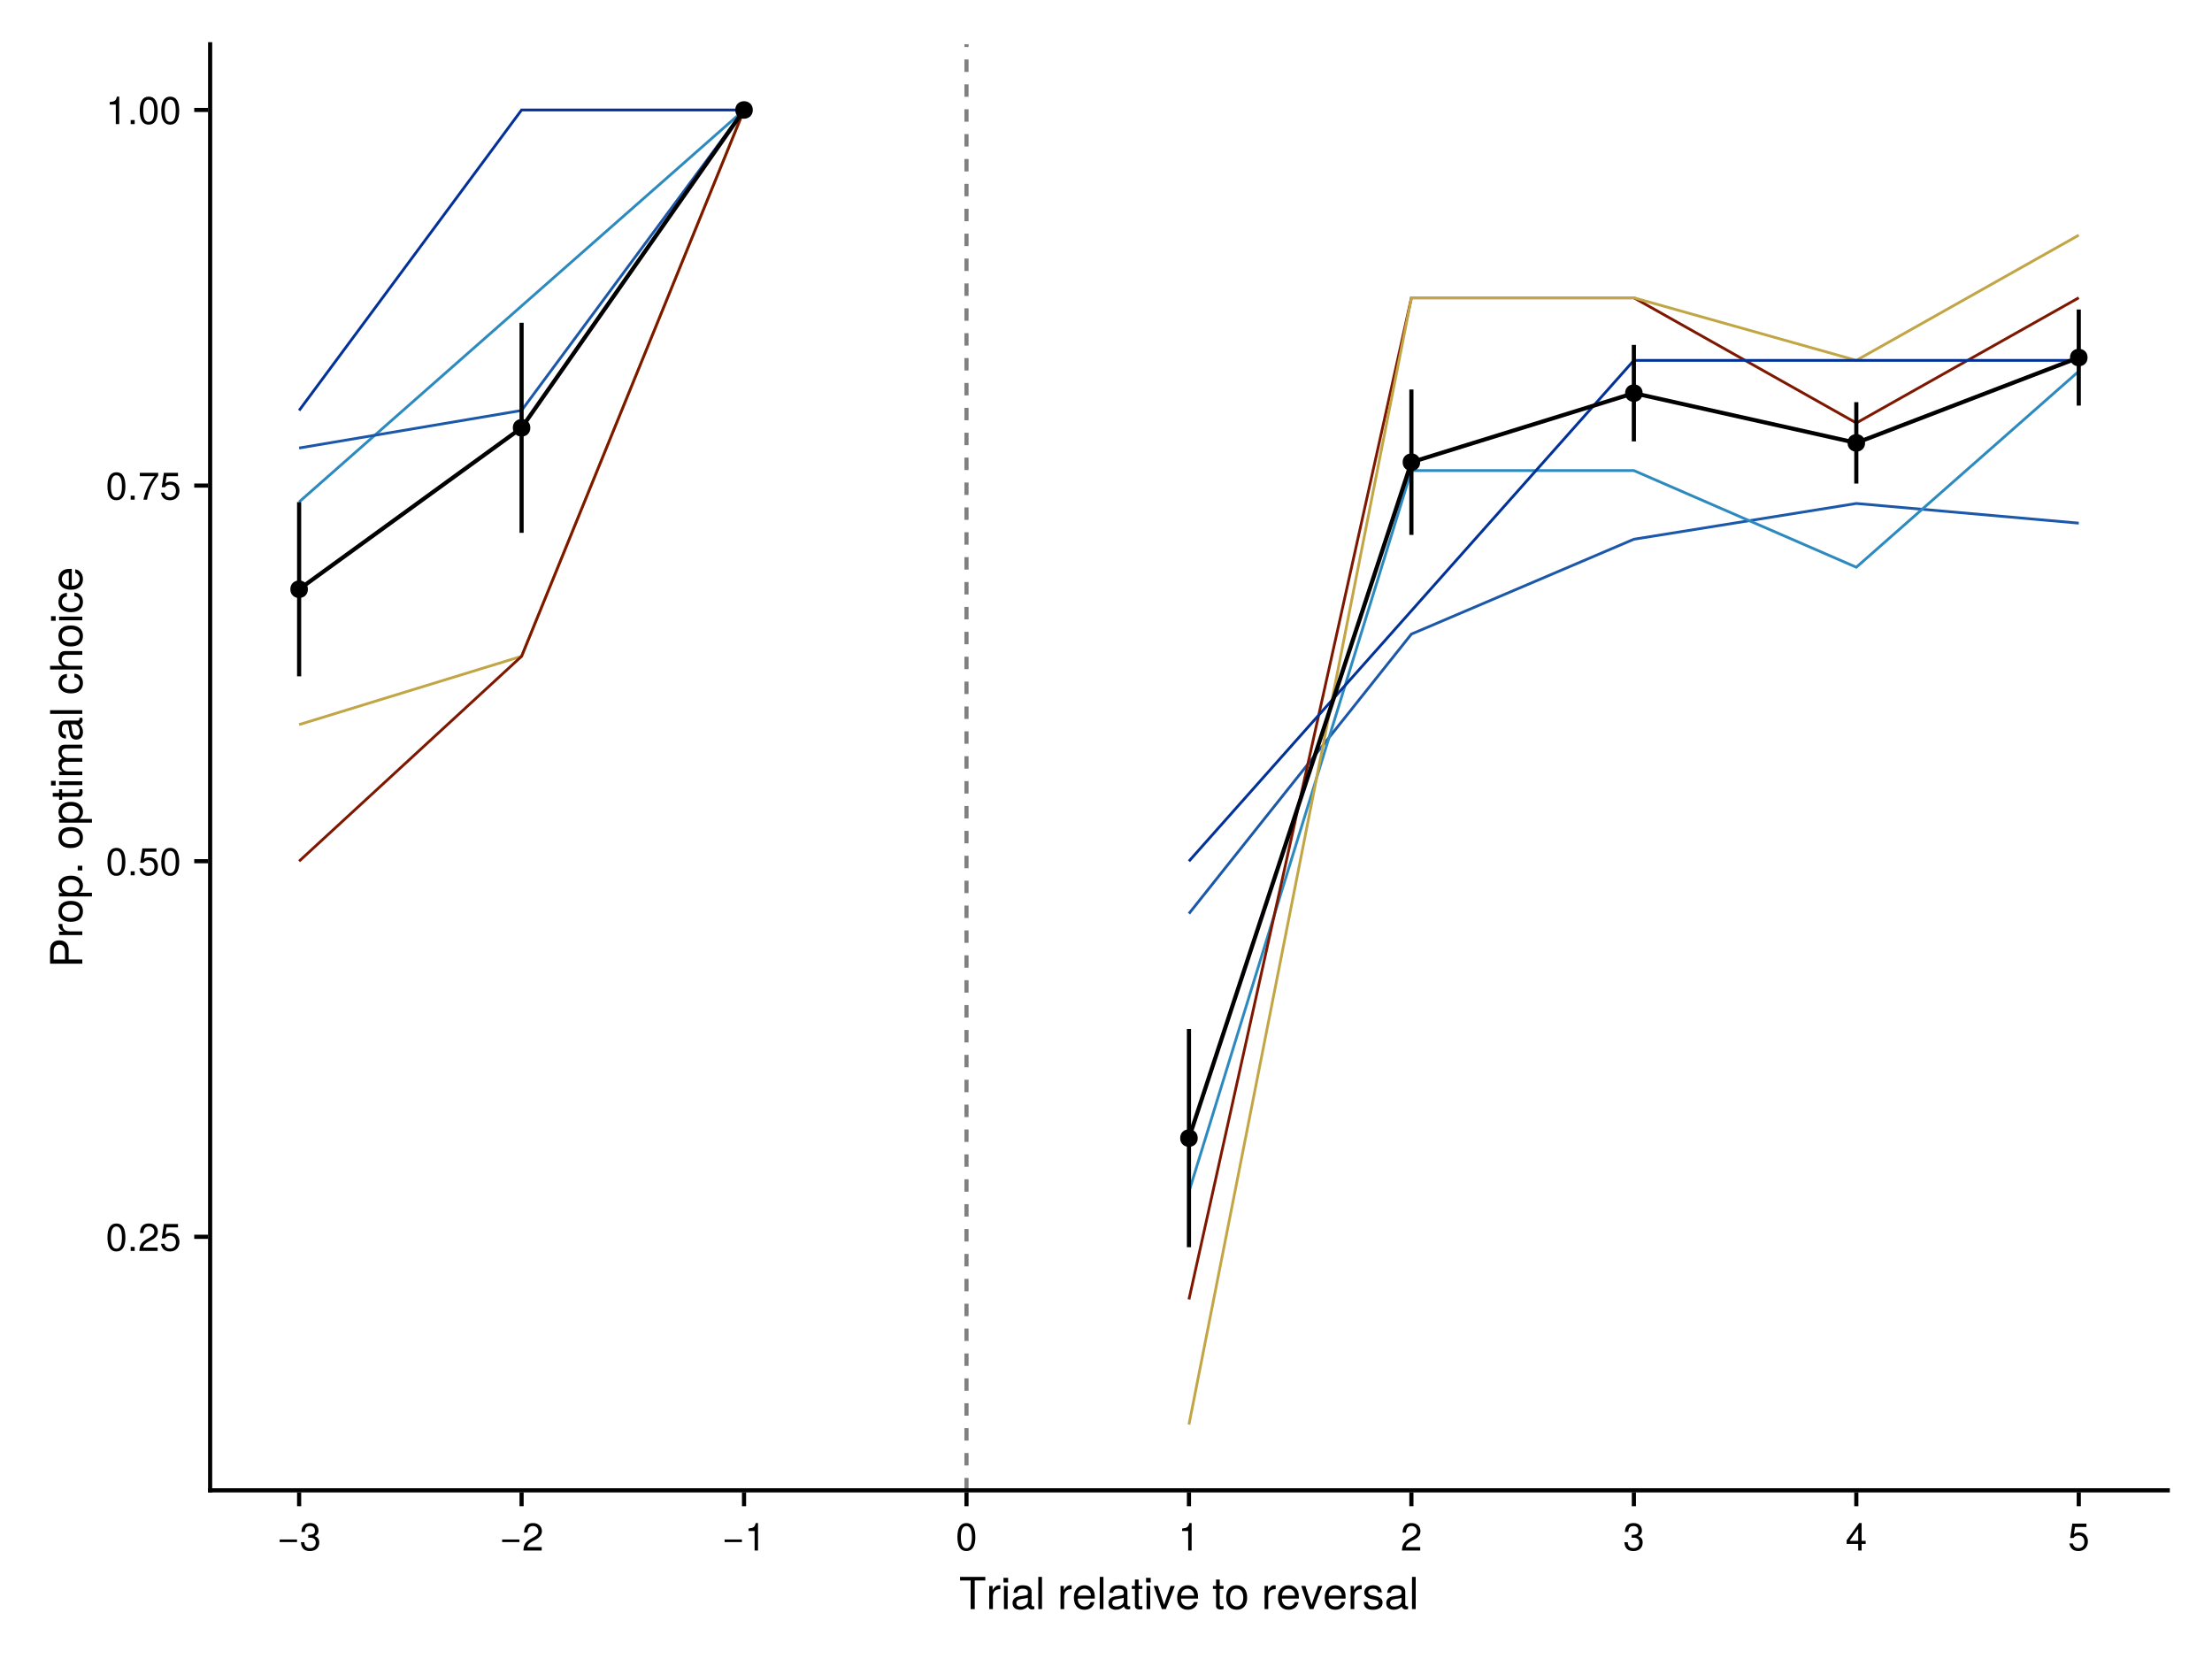 <?xml version="1.0" encoding="UTF-8"?>
<svg xmlns="http://www.w3.org/2000/svg" xmlns:xlink="http://www.w3.org/1999/xlink" width="800" height="600" viewBox="0 0 800 600">
<defs>
<g>
<g id="glyph-0-0-378e4e89">
<path d="M 9.484 -10.359 C 9.484 -10.359 5.656 -10.359 5.656 -10.359 C 5.656 -10.359 5.656 0 5.656 0 C 5.656 0 4.172 0 4.172 0 C 4.172 0 4.172 -10.359 4.172 -10.359 C 4.172 -10.359 0.344 -10.359 0.344 -10.359 C 0.344 -10.359 0.344 -11.656 0.344 -11.656 C 0.344 -11.656 9.484 -11.656 9.484 -11.656 C 9.484 -11.656 9.484 -10.359 9.484 -10.359 Z M 9.484 -10.359 "/>
</g>
<g id="glyph-0-1-378e4e89">
<path d="M 5.141 -7.219 C 3.078 -7.188 2.453 -6.234 2.453 -4.359 C 2.453 -4.359 2.453 0 2.453 0 C 2.453 0 1.125 0 1.125 0 C 1.125 0 1.125 -8.391 1.125 -8.391 C 1.125 -8.391 2.344 -8.391 2.344 -8.391 C 2.344 -8.391 2.344 -6.859 2.344 -6.859 C 3.109 -8.109 3.766 -8.625 4.625 -8.625 C 4.797 -8.625 4.906 -8.609 5.141 -8.578 C 5.141 -8.578 5.141 -7.219 5.141 -7.219 Z M 5.141 -7.219 "/>
</g>
<g id="glyph-0-2-378e4e89">
<path d="M 2.453 0 C 2.453 0 1.125 0 1.125 0 C 1.125 0 1.125 -8.391 1.125 -8.391 C 1.125 -8.391 2.453 -8.391 2.453 -8.391 C 2.453 -8.391 2.453 0 2.453 0 Z M 2.625 -9.641 C 2.625 -9.641 0.953 -9.641 0.953 -9.641 C 0.953 -9.641 0.953 -11.312 0.953 -11.312 C 0.953 -11.312 2.625 -11.312 2.625 -11.312 C 2.625 -11.312 2.625 -9.641 2.625 -9.641 Z M 2.625 -9.641 "/>
</g>
<g id="glyph-0-3-378e4e89">
<path d="M 8.562 -0.031 C 8.125 0.078 7.922 0.109 7.641 0.109 C 6.984 0.109 6.422 -0.359 6.266 -0.984 C 5.531 -0.203 4.5 0.234 3.422 0.234 C 1.734 0.234 0.672 -0.656 0.672 -2.172 C 0.672 -3.203 1.172 -3.953 2.141 -4.359 C 2.656 -4.562 2.938 -4.625 4.828 -4.859 C 5.891 -4.984 6.219 -5.234 6.219 -5.797 C 6.219 -5.797 6.219 -6.141 6.219 -6.141 C 6.219 -6.938 5.547 -7.391 4.359 -7.391 C 3.109 -7.391 2.5 -6.922 2.391 -5.906 C 2.391 -5.906 1.047 -5.906 1.047 -5.906 C 1.125 -7.844 2.375 -8.625 4.406 -8.625 C 6.469 -8.625 7.547 -7.828 7.547 -6.344 C 7.547 -6.344 7.547 -1.656 7.547 -1.656 C 7.547 -1.25 7.812 -1.016 8.266 -1.016 C 8.359 -1.016 8.422 -1.016 8.562 -1.047 C 8.562 -1.047 8.562 -0.031 8.562 -0.031 Z M 6.219 -2.891 C 6.219 -2.891 6.219 -4.141 6.219 -4.141 C 5.781 -3.938 5.484 -3.875 4.078 -3.688 C 2.656 -3.469 2.062 -3.094 2.062 -2.203 C 2.062 -1.297 2.672 -0.922 3.719 -0.922 C 5.016 -0.922 6.219 -1.703 6.219 -2.891 Z M 6.219 -2.891 "/>
</g>
<g id="glyph-0-4-378e4e89">
<path d="M 2.422 0 C 2.422 0 1.094 0 1.094 0 C 1.094 0 1.094 -11.656 1.094 -11.656 C 1.094 -11.656 2.422 -11.656 2.422 -11.656 C 2.422 -11.656 2.422 0 2.422 0 Z M 2.422 0 "/>
</g>
<g id="glyph-0-5-378e4e89">
</g>
<g id="glyph-0-6-378e4e89">
<path d="M 8.203 -3.812 C 8.203 -3.812 2.031 -3.812 2.031 -3.812 C 2.062 -1.891 3.109 -0.984 4.5 -0.984 C 5.562 -0.984 6.312 -1.438 6.688 -2.547 C 6.688 -2.547 8.031 -2.547 8.031 -2.547 C 7.703 -0.844 6.375 0.234 4.453 0.234 C 2.094 0.234 0.641 -1.391 0.641 -4.141 C 0.641 -6.891 2.141 -8.625 4.484 -8.625 C 6.047 -8.625 7.328 -7.797 7.875 -6.422 C 8.109 -5.797 8.203 -5.031 8.203 -3.812 Z M 6.781 -4.984 C 6.781 -6.297 5.781 -7.391 4.469 -7.391 C 3.125 -7.391 2.172 -6.391 2.062 -4.891 C 2.062 -4.891 6.766 -4.891 6.766 -4.891 C 6.781 -4.922 6.781 -4.984 6.781 -4.984 Z M 6.781 -4.984 "/>
</g>
<g id="glyph-0-7-378e4e89">
<path d="M 4.062 0 C 3.609 0.078 3.297 0.109 2.969 0.109 C 1.938 0.109 1.359 -0.375 1.359 -1.219 C 1.359 -1.219 1.359 -7.297 1.359 -7.297 C 1.359 -7.297 0.219 -7.297 0.219 -7.297 C 0.219 -7.297 0.219 -8.391 0.219 -8.391 C 0.219 -8.391 1.359 -8.391 1.359 -8.391 C 1.359 -8.391 1.359 -10.688 1.359 -10.688 C 1.359 -10.688 2.688 -10.688 2.688 -10.688 C 2.688 -10.688 2.688 -8.391 2.688 -8.391 C 2.688 -8.391 4.062 -8.391 4.062 -8.391 C 4.062 -8.391 4.062 -7.297 4.062 -7.297 C 4.062 -7.297 2.688 -7.297 2.688 -7.297 C 2.688 -7.297 2.688 -1.812 2.688 -1.812 C 2.688 -1.219 2.844 -1.062 3.422 -1.062 C 3.688 -1.062 3.891 -1.078 4.062 -1.125 C 4.062 -1.125 4.062 0 4.062 0 Z M 4.062 0 "/>
</g>
<g id="glyph-0-8-378e4e89">
<path d="M 7.781 -8.391 C 7.781 -8.391 4.562 0 4.562 0 C 4.562 0 3.109 0 3.109 0 C 3.109 0 0.156 -8.391 0.156 -8.391 C 0.156 -8.391 1.656 -8.391 1.656 -8.391 C 1.656 -8.391 3.906 -1.578 3.906 -1.578 C 3.906 -1.578 6.266 -8.391 6.266 -8.391 C 6.266 -8.391 7.781 -8.391 7.781 -8.391 Z M 7.781 -8.391 "/>
</g>
<g id="glyph-0-9-378e4e89">
<path d="M 8.156 -4.125 C 8.156 -1.375 6.719 0.234 4.375 0.234 C 1.984 0.234 0.578 -1.375 0.578 -4.188 C 0.578 -7.016 2 -8.625 4.359 -8.625 C 6.766 -8.625 8.156 -7.031 8.156 -4.125 Z M 6.766 -4.141 C 6.766 -6.219 5.875 -7.391 4.375 -7.391 C 2.875 -7.391 1.969 -6.203 1.969 -4.188 C 1.969 -2.156 2.875 -0.984 4.375 -0.984 C 5.844 -0.984 6.766 -2.172 6.766 -4.141 Z M 6.766 -4.141 "/>
</g>
<g id="glyph-0-10-378e4e89">
<path d="M 7.344 -2.359 C 7.344 -0.734 6 0.234 3.891 0.234 C 1.703 0.234 0.609 -0.625 0.547 -2.562 C 0.547 -2.562 1.953 -2.562 1.953 -2.562 C 2.125 -1.281 2.797 -0.984 4 -0.984 C 5.172 -0.984 5.953 -1.453 5.953 -2.234 C 5.953 -2.844 5.578 -3.125 4.656 -3.344 C 4.656 -3.344 3.406 -3.641 3.406 -3.641 C 1.422 -4.125 0.75 -4.75 0.75 -6.062 C 0.75 -7.609 2.016 -8.625 3.969 -8.625 C 5.906 -8.625 6.984 -7.703 7.016 -6.047 C 7.016 -6.047 5.594 -6.047 5.594 -6.047 C 5.562 -6.922 4.984 -7.391 3.922 -7.391 C 2.828 -7.391 2.141 -6.891 2.141 -6.125 C 2.141 -5.531 2.609 -5.188 3.703 -4.922 C 3.703 -4.922 4.969 -4.625 4.969 -4.625 C 6.641 -4.219 7.344 -3.594 7.344 -2.359 Z M 7.344 -2.359 "/>
</g>
<g id="glyph-1-0-378e4e89">
<path d="M 8.562 -0.031 C 8.125 0.078 7.922 0.109 7.641 0.109 C 6.984 0.109 6.422 -0.359 6.266 -0.984 C 5.531 -0.203 4.5 0.234 3.422 0.234 C 1.734 0.234 0.672 -0.656 0.672 -2.172 C 0.672 -3.203 1.172 -3.953 2.141 -4.359 C 2.656 -4.562 2.938 -4.625 4.828 -4.859 C 5.891 -4.984 6.219 -5.234 6.219 -5.797 C 6.219 -5.797 6.219 -6.141 6.219 -6.141 C 6.219 -6.938 5.547 -7.391 4.359 -7.391 C 3.109 -7.391 2.5 -6.922 2.391 -5.906 C 2.391 -5.906 1.047 -5.906 1.047 -5.906 C 1.125 -7.844 2.375 -8.625 4.406 -8.625 C 6.469 -8.625 7.547 -7.828 7.547 -6.344 C 7.547 -6.344 7.547 -1.656 7.547 -1.656 C 7.547 -1.25 7.812 -1.016 8.266 -1.016 C 8.359 -1.016 8.422 -1.016 8.562 -1.047 C 8.562 -1.047 8.562 -0.031 8.562 -0.031 Z M 6.219 -2.891 C 6.219 -2.891 6.219 -4.141 6.219 -4.141 C 5.781 -3.938 5.484 -3.875 4.078 -3.688 C 2.656 -3.469 2.062 -3.094 2.062 -2.203 C 2.062 -1.297 2.672 -0.922 3.719 -0.922 C 5.016 -0.922 6.219 -1.703 6.219 -2.891 Z M 6.219 -2.891 "/>
</g>
<g id="glyph-1-1-378e4e89">
<path d="M 2.422 0 C 2.422 0 1.094 0 1.094 0 C 1.094 0 1.094 -11.656 1.094 -11.656 C 1.094 -11.656 2.422 -11.656 2.422 -11.656 C 2.422 -11.656 2.422 0 2.422 0 Z M 2.422 0 "/>
</g>
<g id="glyph-2-0-378e4e89">
<path d="M 7.219 -3.031 C 7.219 -3.031 0.953 -3.031 0.953 -3.031 C 0.953 -3.031 0.953 -3.969 0.953 -3.969 C 0.953 -3.969 7.219 -3.969 7.219 -3.969 C 7.219 -3.969 7.219 -3.031 7.219 -3.031 Z M 7.219 -3.031 "/>
</g>
<g id="glyph-2-1-378e4e89">
<path d="M 7.078 -2.891 C 7.078 -1.016 5.766 0.203 3.719 0.203 C 1.688 0.203 0.609 -0.781 0.453 -3 C 0.453 -3 1.688 -3 1.688 -3 C 1.766 -1.547 2.422 -0.875 3.766 -0.875 C 5.047 -0.875 5.828 -1.625 5.828 -2.875 C 5.828 -3.969 5.125 -4.625 3.766 -4.625 C 3.766 -4.625 3.094 -4.625 3.094 -4.625 C 3.094 -4.625 3.094 -5.656 3.094 -5.656 C 5.062 -5.656 5.531 -6.094 5.531 -7.156 C 5.531 -8.203 4.875 -8.844 3.781 -8.844 C 2.516 -8.844 1.922 -8.188 1.891 -6.719 C 1.891 -6.719 0.656 -6.719 0.656 -6.719 C 0.703 -8.828 1.766 -9.922 3.766 -9.922 C 5.656 -9.922 6.797 -8.906 6.797 -7.203 C 6.797 -6.203 6.328 -5.562 5.406 -5.188 C 6.594 -4.781 7.078 -4.094 7.078 -2.891 Z M 7.078 -2.891 "/>
</g>
<g id="glyph-2-2-378e4e89">
<path d="M 7.156 -7.016 C 7.156 -5.797 6.438 -4.766 5.047 -4.016 C 5.047 -4.016 3.656 -3.266 3.656 -3.266 C 2.438 -2.547 1.984 -2.031 1.859 -1.219 C 1.859 -1.219 7.078 -1.219 7.078 -1.219 C 7.078 -1.219 7.078 0 7.078 0 C 7.078 0 0.469 0 0.469 0 C 0.594 -2.188 1.188 -3.125 3.266 -4.297 C 3.266 -4.297 4.547 -5.031 4.547 -5.031 C 5.438 -5.531 5.891 -6.203 5.891 -6.984 C 5.891 -8.047 5.047 -8.844 3.938 -8.844 C 2.719 -8.844 2.031 -8.141 1.938 -6.484 C 1.938 -6.484 0.703 -6.484 0.703 -6.484 C 0.766 -8.891 1.953 -9.922 3.969 -9.922 C 5.859 -9.922 7.156 -8.688 7.156 -7.016 Z M 7.156 -7.016 "/>
</g>
<g id="glyph-2-3-378e4e89">
<path d="M 4.859 0 C 4.859 0 3.625 0 3.625 0 C 3.625 0 3.625 -7.062 3.625 -7.062 C 3.625 -7.062 1.422 -7.062 1.422 -7.062 C 1.422 -7.062 1.422 -7.953 1.422 -7.953 C 3.328 -8.188 3.609 -8.406 4.047 -9.922 C 4.047 -9.922 4.859 -9.922 4.859 -9.922 C 4.859 -9.922 4.859 0 4.859 0 Z M 4.859 0 "/>
</g>
<g id="glyph-2-4-378e4e89">
<path d="M 7.094 -4.781 C 7.094 -1.516 5.953 0.203 3.844 0.203 C 1.719 0.203 0.609 -1.516 0.609 -4.859 C 0.609 -8.188 1.703 -9.922 3.844 -9.922 C 6 -9.922 7.094 -8.219 7.094 -4.781 Z M 5.844 -4.891 C 5.844 -7.547 5.188 -8.828 3.844 -8.828 C 2.516 -8.828 1.859 -7.562 1.859 -4.844 C 1.859 -2.125 2.516 -0.812 3.828 -0.812 C 5.188 -0.812 5.844 -2.078 5.844 -4.891 Z M 5.844 -4.891 "/>
</g>
<g id="glyph-2-5-378e4e89">
<path d="M 7.281 -2.375 C 7.281 -2.375 5.812 -2.375 5.812 -2.375 C 5.812 -2.375 5.812 0 5.812 0 C 5.812 0 4.578 0 4.578 0 C 4.578 0 4.578 -2.375 4.578 -2.375 C 4.578 -2.375 0.391 -2.375 0.391 -2.375 C 0.391 -2.375 0.391 -3.688 0.391 -3.688 C 0.391 -3.688 4.906 -9.922 4.906 -9.922 C 4.906 -9.922 5.812 -9.922 5.812 -9.922 C 5.812 -9.922 5.812 -3.484 5.812 -3.484 C 5.812 -3.484 7.281 -3.484 7.281 -3.484 C 7.281 -3.484 7.281 -2.375 7.281 -2.375 Z M 4.578 -3.484 C 4.578 -3.484 4.578 -7.828 4.578 -7.828 C 4.578 -7.828 1.469 -3.484 1.469 -3.484 C 1.469 -3.484 4.578 -3.484 4.578 -3.484 Z M 4.578 -3.484 "/>
</g>
<g id="glyph-2-6-378e4e89">
<path d="M 7.188 -3.297 C 7.188 -1.188 5.781 0.203 3.781 0.203 C 2.016 0.203 0.891 -0.578 0.484 -2.547 C 0.484 -2.547 1.719 -2.547 1.719 -2.547 C 2.016 -1.422 2.672 -0.875 3.75 -0.875 C 5.094 -0.875 5.922 -1.688 5.922 -3.125 C 5.922 -4.594 5.078 -5.453 3.75 -5.453 C 2.984 -5.453 2.5 -5.203 1.938 -4.516 C 1.938 -4.516 0.797 -4.516 0.797 -4.516 C 0.797 -4.516 1.547 -9.719 1.547 -9.719 C 1.547 -9.719 6.656 -9.719 6.656 -9.719 C 6.656 -9.719 6.656 -8.5 6.656 -8.5 C 6.656 -8.5 2.531 -8.5 2.531 -8.5 C 2.531 -8.5 2.141 -5.938 2.141 -5.938 C 2.719 -6.359 3.281 -6.531 3.969 -6.531 C 5.875 -6.531 7.188 -5.25 7.188 -3.297 Z M 7.188 -3.297 "/>
</g>
<g id="glyph-2-7-378e4e89">
<path d="M 2.672 0 C 2.672 0 1.219 0 1.219 0 C 1.219 0 1.219 -1.453 1.219 -1.453 C 1.219 -1.453 2.672 -1.453 2.672 -1.453 C 2.672 -1.453 2.672 0 2.672 0 Z M 2.672 0 "/>
</g>
<g id="glyph-2-8-378e4e89">
<path d="M 7.281 -8.688 C 5.188 -6.203 3.797 -3.203 3.25 0 C 3.25 0 1.938 0 1.938 0 C 2.625 -3.109 4.031 -6 6 -8.5 C 6 -8.5 0.641 -8.5 0.641 -8.5 C 0.641 -8.5 0.641 -9.719 0.641 -9.719 C 0.641 -9.719 7.281 -9.719 7.281 -9.719 C 7.281 -9.719 7.281 -8.688 7.281 -8.688 Z M 7.281 -8.688 "/>
</g>
<g id="glyph-3-0-378e4e89">
<path d="M -8.234 -9.875 C -6.297 -9.875 -4.938 -8.531 -4.938 -6.609 C -4.938 -6.609 -4.938 -2.938 -4.938 -2.938 C -4.938 -2.938 0 -2.938 0 -2.938 C 0 -2.938 0 -1.453 0 -1.453 C 0 -1.453 -11.656 -1.453 -11.656 -1.453 C -11.656 -1.453 -11.656 -6.266 -11.656 -6.266 C -11.656 -8.578 -10.438 -9.875 -8.234 -9.875 Z M -8.297 -8.312 C -9.578 -8.312 -10.359 -7.469 -10.359 -6.047 C -10.359 -6.047 -10.359 -2.938 -10.359 -2.938 C -10.359 -2.938 -6.25 -2.938 -6.25 -2.938 C -6.25 -2.938 -6.25 -6.047 -6.25 -6.047 C -6.25 -7.469 -7.031 -8.312 -8.297 -8.312 Z M -8.297 -8.312 "/>
</g>
<g id="glyph-3-1-378e4e89">
<path d="M -4.125 -8.156 C -1.375 -8.156 0.234 -6.719 0.234 -4.375 C 0.234 -1.984 -1.375 -0.578 -4.188 -0.578 C -7.016 -0.578 -8.625 -2 -8.625 -4.359 C -8.625 -6.766 -7.031 -8.156 -4.125 -8.156 Z M -4.141 -6.766 C -6.219 -6.766 -7.391 -5.875 -7.391 -4.375 C -7.391 -2.875 -6.203 -1.969 -4.188 -1.969 C -2.156 -1.969 -0.984 -2.875 -0.984 -4.375 C -0.984 -5.844 -2.172 -6.766 -4.141 -6.766 Z M -4.141 -6.766 "/>
</g>
<g id="glyph-3-2-378e4e89">
<path d="M -4.109 -8.375 C -1.438 -8.375 0.234 -6.938 0.234 -4.781 C 0.234 -3.703 -0.141 -2.906 -1.016 -2.203 C -1.016 -2.203 3.484 -2.203 3.484 -2.203 C 3.484 -2.203 3.484 -0.875 3.484 -0.875 C 3.484 -0.875 -8.391 -0.875 -8.391 -0.875 C -8.391 -0.875 -8.391 -2.094 -8.391 -2.094 C -8.391 -2.094 -7.125 -2.094 -7.125 -2.094 C -8.109 -2.719 -8.625 -3.625 -8.625 -4.766 C -8.625 -6.984 -6.922 -8.375 -4.109 -8.375 Z M -4.141 -6.969 C -6.141 -6.969 -7.375 -6.016 -7.375 -4.547 C -7.375 -3.141 -6.094 -2.203 -4.125 -2.203 C -2.156 -2.203 -1.016 -3.141 -1.016 -4.547 C -1.016 -6 -2.234 -6.969 -4.141 -6.969 Z M -4.141 -6.969 "/>
</g>
<g id="glyph-3-3-378e4e89">
<path d="M 0 -2.453 C 0 -2.453 0 -1.125 0 -1.125 C 0 -1.125 -8.391 -1.125 -8.391 -1.125 C -8.391 -1.125 -8.391 -2.453 -8.391 -2.453 C -8.391 -2.453 0 -2.453 0 -2.453 Z M -9.641 -2.625 C -9.641 -2.625 -9.641 -0.953 -9.641 -0.953 C -9.641 -0.953 -11.312 -0.953 -11.312 -0.953 C -11.312 -0.953 -11.312 -2.625 -11.312 -2.625 C -11.312 -2.625 -9.641 -2.625 -9.641 -2.625 Z M -9.641 -2.625 "/>
</g>
<g id="glyph-3-4-378e4e89">
<path d="M 0 -12.156 C 0 -12.156 0 -10.828 0 -10.828 C 0 -10.828 -5.781 -10.828 -5.781 -10.828 C -6.828 -10.828 -7.453 -10.266 -7.453 -9.297 C -7.453 -8.203 -6.484 -7.312 -5.266 -7.312 C -5.266 -7.312 0 -7.312 0 -7.312 C 0 -7.312 0 -5.984 0 -5.984 C 0 -5.984 -5.781 -5.984 -5.781 -5.984 C -6.844 -5.984 -7.453 -5.422 -7.453 -4.438 C -7.453 -3.344 -6.484 -2.469 -5.266 -2.469 C -5.266 -2.469 0 -2.469 0 -2.469 C 0 -2.469 0 -1.141 0 -1.141 C 0 -1.141 -8.391 -1.141 -8.391 -1.141 C -8.391 -1.141 -8.391 -2.359 -8.391 -2.359 C -8.391 -2.359 -7.203 -2.359 -7.203 -2.359 C -8.203 -3.078 -8.625 -3.812 -8.625 -4.922 C -8.625 -6.016 -8.234 -6.688 -7.344 -7.188 C -8.281 -7.969 -8.625 -8.641 -8.625 -9.766 C -8.625 -11.328 -7.797 -12.156 -6.281 -12.156 C -6.281 -12.156 0 -12.156 0 -12.156 Z M 0 -12.156 "/>
</g>
<g id="glyph-4-0-378e4e89">
<path d="M -7.219 -5.141 C -7.188 -3.078 -6.234 -2.453 -4.359 -2.453 C -4.359 -2.453 0 -2.453 0 -2.453 C 0 -2.453 0 -1.125 0 -1.125 C 0 -1.125 -8.391 -1.125 -8.391 -1.125 C -8.391 -1.125 -8.391 -2.344 -8.391 -2.344 C -8.391 -2.344 -6.859 -2.344 -6.859 -2.344 C -8.109 -3.109 -8.625 -3.766 -8.625 -4.625 C -8.625 -4.797 -8.609 -4.906 -8.578 -5.141 C -8.578 -5.141 -7.219 -5.141 -7.219 -5.141 Z M -7.219 -5.141 "/>
</g>
<g id="glyph-5-0-378e4e89">
<path d="M 0 -3.062 C 0 -3.062 0 -1.391 0 -1.391 C 0 -1.391 -1.656 -1.391 -1.656 -1.391 C -1.656 -1.391 -1.656 -3.062 -1.656 -3.062 C -1.656 -3.062 0 -3.062 0 -3.062 Z M 0 -3.062 "/>
</g>
<g id="glyph-5-1-378e4e89">
</g>
<g id="glyph-6-0-378e4e89">
<path d="M -4.125 -8.156 C -1.375 -8.156 0.234 -6.719 0.234 -4.375 C 0.234 -1.984 -1.375 -0.578 -4.188 -0.578 C -7.016 -0.578 -8.625 -2 -8.625 -4.359 C -8.625 -6.766 -7.031 -8.156 -4.125 -8.156 Z M -4.141 -6.766 C -6.219 -6.766 -7.391 -5.875 -7.391 -4.375 C -7.391 -2.875 -6.203 -1.969 -4.188 -1.969 C -2.156 -1.969 -0.984 -2.875 -0.984 -4.375 C -0.984 -5.844 -2.172 -6.766 -4.141 -6.766 Z M -4.141 -6.766 "/>
</g>
<g id="glyph-7-0-378e4e89">
<path d="M 0 -4.062 C 0.078 -3.609 0.109 -3.297 0.109 -2.969 C 0.109 -1.938 -0.375 -1.359 -1.219 -1.359 C -1.219 -1.359 -7.297 -1.359 -7.297 -1.359 C -7.297 -1.359 -7.297 -0.219 -7.297 -0.219 C -7.297 -0.219 -8.391 -0.219 -8.391 -0.219 C -8.391 -0.219 -8.391 -1.359 -8.391 -1.359 C -8.391 -1.359 -10.688 -1.359 -10.688 -1.359 C -10.688 -1.359 -10.688 -2.688 -10.688 -2.688 C -10.688 -2.688 -8.391 -2.688 -8.391 -2.688 C -8.391 -2.688 -8.391 -4.062 -8.391 -4.062 C -8.391 -4.062 -7.297 -4.062 -7.297 -4.062 C -7.297 -4.062 -7.297 -2.688 -7.297 -2.688 C -7.297 -2.688 -1.812 -2.688 -1.812 -2.688 C -1.219 -2.688 -1.062 -2.844 -1.062 -3.422 C -1.062 -3.688 -1.078 -3.891 -1.125 -4.062 C -1.125 -4.062 0 -4.062 0 -4.062 Z M 0 -4.062 "/>
</g>
<g id="glyph-8-0-378e4e89">
<path d="M -0.031 -8.562 C 0.078 -8.125 0.109 -7.922 0.109 -7.641 C 0.109 -6.984 -0.359 -6.422 -0.984 -6.266 C -0.203 -5.531 0.234 -4.5 0.234 -3.422 C 0.234 -1.734 -0.656 -0.672 -2.172 -0.672 C -3.203 -0.672 -3.953 -1.172 -4.359 -2.141 C -4.562 -2.656 -4.625 -2.938 -4.859 -4.828 C -4.984 -5.891 -5.234 -6.219 -5.797 -6.219 C -5.797 -6.219 -6.141 -6.219 -6.141 -6.219 C -6.938 -6.219 -7.391 -5.547 -7.391 -4.359 C -7.391 -3.109 -6.922 -2.5 -5.906 -2.391 C -5.906 -2.391 -5.906 -1.047 -5.906 -1.047 C -7.844 -1.125 -8.625 -2.375 -8.625 -4.406 C -8.625 -6.469 -7.828 -7.547 -6.344 -7.547 C -6.344 -7.547 -1.656 -7.547 -1.656 -7.547 C -1.25 -7.547 -1.016 -7.812 -1.016 -8.266 C -1.016 -8.359 -1.016 -8.422 -1.047 -8.562 C -1.047 -8.562 -0.031 -8.562 -0.031 -8.562 Z M -2.891 -6.219 C -2.891 -6.219 -4.141 -6.219 -4.141 -6.219 C -3.938 -5.781 -3.875 -5.484 -3.688 -4.078 C -3.469 -2.656 -3.094 -2.062 -2.203 -2.062 C -1.297 -2.062 -0.922 -2.672 -0.922 -3.719 C -0.922 -5.016 -1.703 -6.219 -2.891 -6.219 Z M -2.891 -6.219 "/>
</g>
<g id="glyph-9-0-378e4e89">
<path d="M 0 -2.422 C 0 -2.422 0 -1.094 0 -1.094 C 0 -1.094 -11.656 -1.094 -11.656 -1.094 C -11.656 -1.094 -11.656 -2.422 -11.656 -2.422 C -11.656 -2.422 0 -2.422 0 -2.422 Z M 0 -2.422 "/>
</g>
<g id="glyph-10-0-378e4e89">
</g>
<g id="glyph-10-1-378e4e89">
<path d="M 0 -2.453 C 0 -2.453 0 -1.125 0 -1.125 C 0 -1.125 -8.391 -1.125 -8.391 -1.125 C -8.391 -1.125 -8.391 -2.453 -8.391 -2.453 C -8.391 -2.453 0 -2.453 0 -2.453 Z M -9.641 -2.625 C -9.641 -2.625 -9.641 -0.953 -9.641 -0.953 C -9.641 -0.953 -11.312 -0.953 -11.312 -0.953 C -11.312 -0.953 -11.312 -2.625 -11.312 -2.625 C -11.312 -2.625 -9.641 -2.625 -9.641 -2.625 Z M -9.641 -2.625 "/>
</g>
<g id="glyph-11-0-378e4e89">
<path d="M -2.875 -7.625 C -0.953 -7.469 0.234 -6.203 0.234 -4.203 C 0.234 -1.938 -1.406 -0.5 -4.109 -0.5 C -6.891 -0.5 -8.625 -1.969 -8.625 -4.219 C -8.625 -6.094 -7.609 -7.375 -5.562 -7.531 C -5.562 -7.531 -5.562 -6.188 -5.562 -6.188 C -6.734 -6.031 -7.391 -5.328 -7.391 -4.203 C -7.391 -2.75 -6.203 -1.891 -4.109 -1.891 C -2.125 -1.891 -0.984 -2.766 -0.984 -4.234 C -0.984 -5.375 -1.531 -6.062 -2.875 -6.281 C -2.875 -6.281 -2.875 -7.625 -2.875 -7.625 Z M -2.875 -7.625 "/>
</g>
<g id="glyph-11-1-378e4e89">
<path d="M -4.125 -8.156 C -1.375 -8.156 0.234 -6.719 0.234 -4.375 C 0.234 -1.984 -1.375 -0.578 -4.188 -0.578 C -7.016 -0.578 -8.625 -2 -8.625 -4.359 C -8.625 -6.766 -7.031 -8.156 -4.125 -8.156 Z M -4.141 -6.766 C -6.219 -6.766 -7.391 -5.875 -7.391 -4.375 C -7.391 -2.875 -6.203 -1.969 -4.188 -1.969 C -2.156 -1.969 -0.984 -2.875 -0.984 -4.375 C -0.984 -5.844 -2.172 -6.766 -4.141 -6.766 Z M -4.141 -6.766 "/>
</g>
<g id="glyph-11-2-378e4e89">
<path d="M -3.812 -8.203 C -3.812 -8.203 -3.812 -2.031 -3.812 -2.031 C -1.891 -2.062 -0.984 -3.109 -0.984 -4.5 C -0.984 -5.562 -1.438 -6.312 -2.547 -6.688 C -2.547 -6.688 -2.547 -8.031 -2.547 -8.031 C -0.844 -7.703 0.234 -6.375 0.234 -4.453 C 0.234 -2.094 -1.391 -0.641 -4.141 -0.641 C -6.891 -0.641 -8.625 -2.141 -8.625 -4.484 C -8.625 -6.047 -7.797 -7.328 -6.422 -7.875 C -5.797 -8.109 -5.031 -8.203 -3.812 -8.203 Z M -4.984 -6.781 C -6.297 -6.781 -7.391 -5.781 -7.391 -4.469 C -7.391 -3.125 -6.391 -2.172 -4.891 -2.062 C -4.891 -2.062 -4.891 -6.766 -4.891 -6.766 C -4.922 -6.781 -4.984 -6.781 -4.984 -6.781 Z M -4.984 -6.781 "/>
</g>
<g id="glyph-12-0-378e4e89">
<path d="M 0 -7.781 C 0 -7.781 0 -6.453 0 -6.453 C 0 -6.453 -5.812 -6.453 -5.812 -6.453 C -6.906 -6.453 -7.453 -5.656 -7.453 -4.719 C -7.453 -3.344 -6.344 -2.453 -4.625 -2.453 C -4.625 -2.453 0 -2.453 0 -2.453 C 0 -2.453 0 -1.125 0 -1.125 C 0 -1.125 -11.656 -1.125 -11.656 -1.125 C -11.656 -1.125 -11.656 -2.453 -11.656 -2.453 C -11.656 -2.453 -7.234 -2.453 -7.234 -2.453 C -8.25 -3.234 -8.625 -3.953 -8.625 -5.141 C -8.625 -6.766 -7.75 -7.781 -6.344 -7.781 C -6.344 -7.781 0 -7.781 0 -7.781 Z M 0 -7.781 "/>
</g>
</g>
<clipPath id="clip-0-378e4e89">
<path clip-rule="nonzero" d="M 348 16 L 351 16 L 351 539 L 348 539 Z M 348 16 "/>
</clipPath>
</defs>
<rect x="-80" y="-60" width="960" height="720" fill="rgb(100%, 100%, 100%)" fill-opacity="1"/>
<path fill-rule="nonzero" fill="rgb(100%, 100%, 100%)" fill-opacity="1" d="M 76 539 L 784 539 L 784 16 L 76 16 Z M 76 539 "/>
<g fill="rgb(0%, 0%, 0%)" fill-opacity="1">
<use xlink:href="#glyph-0-0-378e4e89" x="346.872" y="581.962"/>
</g>
<g fill="rgb(0%, 0%, 0%)" fill-opacity="1">
<use xlink:href="#glyph-0-1-378e4e89" x="356.648" y="581.962"/>
</g>
<g fill="rgb(0%, 0%, 0%)" fill-opacity="1">
<use xlink:href="#glyph-0-2-378e4e89" x="361.976" y="581.962"/>
</g>
<g fill="rgb(0%, 0%, 0%)" fill-opacity="1">
<use xlink:href="#glyph-0-3-378e4e89" x="365.528" y="581.962"/>
</g>
<g fill="rgb(0%, 0%, 0%)" fill-opacity="1">
<use xlink:href="#glyph-0-4-378e4e89" x="374.424" y="581.962"/>
</g>
<g fill="rgb(0%, 0%, 0%)" fill-opacity="1">
<use xlink:href="#glyph-0-5-378e4e89" x="377.976" y="581.962"/>
</g>
<g fill="rgb(0%, 0%, 0%)" fill-opacity="1">
<use xlink:href="#glyph-0-1-378e4e89" x="382.424" y="581.962"/>
</g>
<g fill="rgb(0%, 0%, 0%)" fill-opacity="1">
<use xlink:href="#glyph-0-6-378e4e89" x="387.752" y="581.962"/>
</g>
<g fill="rgb(0%, 0%, 0%)" fill-opacity="1">
<use xlink:href="#glyph-0-4-378e4e89" x="396.648" y="581.962"/>
</g>
<g fill="rgb(0%, 0%, 0%)" fill-opacity="1">
<use xlink:href="#glyph-0-3-378e4e89" x="400.2" y="581.962"/>
</g>
<g fill="rgb(0%, 0%, 0%)" fill-opacity="1">
<use xlink:href="#glyph-0-7-378e4e89" x="409.096" y="581.962"/>
</g>
<g fill="rgb(0%, 0%, 0%)" fill-opacity="1">
<use xlink:href="#glyph-0-2-378e4e89" x="413.544" y="581.962"/>
</g>
<g fill="rgb(0%, 0%, 0%)" fill-opacity="1">
<use xlink:href="#glyph-0-8-378e4e89" x="417.096" y="581.962"/>
</g>
<g fill="rgb(0%, 0%, 0%)" fill-opacity="1">
<use xlink:href="#glyph-0-6-378e4e89" x="425.096" y="581.962"/>
</g>
<g fill="rgb(0%, 0%, 0%)" fill-opacity="1">
<use xlink:href="#glyph-0-5-378e4e89" x="433.992" y="581.962"/>
</g>
<g fill="rgb(0%, 0%, 0%)" fill-opacity="1">
<use xlink:href="#glyph-0-7-378e4e89" x="438.44" y="581.962"/>
</g>
<g fill="rgb(0%, 0%, 0%)" fill-opacity="1">
<use xlink:href="#glyph-0-9-378e4e89" x="442.888" y="581.962"/>
</g>
<g fill="rgb(0%, 0%, 0%)" fill-opacity="1">
<use xlink:href="#glyph-0-5-378e4e89" x="451.784" y="581.962"/>
</g>
<g fill="rgb(0%, 0%, 0%)" fill-opacity="1">
<use xlink:href="#glyph-0-1-378e4e89" x="456.232" y="581.962"/>
</g>
<g fill="rgb(0%, 0%, 0%)" fill-opacity="1">
<use xlink:href="#glyph-0-6-378e4e89" x="461.56" y="581.962"/>
</g>
<g fill="rgb(0%, 0%, 0%)" fill-opacity="1">
<use xlink:href="#glyph-0-8-378e4e89" x="470.456" y="581.962"/>
</g>
<g fill="rgb(0%, 0%, 0%)" fill-opacity="1">
<use xlink:href="#glyph-0-6-378e4e89" x="478.456" y="581.962"/>
</g>
<g fill="rgb(0%, 0%, 0%)" fill-opacity="1">
<use xlink:href="#glyph-0-1-378e4e89" x="487.352" y="581.962"/>
</g>
<g fill="rgb(0%, 0%, 0%)" fill-opacity="1">
<use xlink:href="#glyph-0-10-378e4e89" x="492.68" y="581.962"/>
</g>
<g fill="rgb(0%, 0%, 0%)" fill-opacity="1">
<use xlink:href="#glyph-1-0-378e4e89" x="500.68" y="581.962"/>
</g>
<g fill="rgb(0%, 0%, 0%)" fill-opacity="1">
<use xlink:href="#glyph-1-1-378e4e89" x="509.576" y="581.962"/>
</g>
<g fill="rgb(0%, 0%, 0%)" fill-opacity="1">
<use xlink:href="#glyph-2-0-378e4e89" x="100.202" y="560.758"/>
</g>
<g fill="rgb(0%, 0%, 0%)" fill-opacity="1">
<use xlink:href="#glyph-2-1-378e4e89" x="108.378" y="560.758"/>
</g>
<g fill="rgb(0%, 0%, 0%)" fill-opacity="1">
<use xlink:href="#glyph-2-0-378e4e89" x="180.656" y="560.758"/>
</g>
<g fill="rgb(0%, 0%, 0%)" fill-opacity="1">
<use xlink:href="#glyph-2-2-378e4e89" x="188.832" y="560.758"/>
</g>
<g fill="rgb(0%, 0%, 0%)" fill-opacity="1">
<use xlink:href="#glyph-2-0-378e4e89" x="261.111" y="560.758"/>
</g>
<g fill="rgb(0%, 0%, 0%)" fill-opacity="1">
<use xlink:href="#glyph-2-3-378e4e89" x="269.287" y="560.758"/>
</g>
<g fill="rgb(0%, 0%, 0%)" fill-opacity="1">
<use xlink:href="#glyph-2-4-378e4e89" x="345.653" y="560.758"/>
</g>
<g fill="rgb(0%, 0%, 0%)" fill-opacity="1">
<use xlink:href="#glyph-2-3-378e4e89" x="426.108" y="560.758"/>
</g>
<g fill="rgb(0%, 0%, 0%)" fill-opacity="1">
<use xlink:href="#glyph-2-2-378e4e89" x="506.563" y="560.758"/>
</g>
<g fill="rgb(0%, 0%, 0%)" fill-opacity="1">
<use xlink:href="#glyph-2-1-378e4e89" x="587.017" y="560.758"/>
</g>
<g fill="rgb(0%, 0%, 0%)" fill-opacity="1">
<use xlink:href="#glyph-2-5-378e4e89" x="667.472" y="560.758"/>
</g>
<g fill="rgb(0%, 0%, 0%)" fill-opacity="1">
<use xlink:href="#glyph-2-6-378e4e89" x="747.926" y="560.758"/>
</g>
<g fill="rgb(0%, 0%, 0%)" fill-opacity="1">
<use xlink:href="#glyph-3-0-378e4e89" x="29.768" y="349.972"/>
</g>
<g fill="rgb(0%, 0%, 0%)" fill-opacity="1">
<use xlink:href="#glyph-4-0-378e4e89" x="29.768" y="339.3"/>
</g>
<g fill="rgb(0%, 0%, 0%)" fill-opacity="1">
<use xlink:href="#glyph-3-1-378e4e89" x="29.768" y="333.972"/>
</g>
<g fill="rgb(0%, 0%, 0%)" fill-opacity="1">
<use xlink:href="#glyph-3-2-378e4e89" x="29.768" y="325.076"/>
</g>
<g fill="rgb(0%, 0%, 0%)" fill-opacity="1">
<use xlink:href="#glyph-5-0-378e4e89" x="29.768" y="316.18"/>
</g>
<g fill="rgb(0%, 0%, 0%)" fill-opacity="1">
<use xlink:href="#glyph-5-1-378e4e89" x="29.768" y="311.732"/>
</g>
<g fill="rgb(0%, 0%, 0%)" fill-opacity="1">
<use xlink:href="#glyph-6-0-378e4e89" x="29.768" y="307.284"/>
</g>
<g fill="rgb(0%, 0%, 0%)" fill-opacity="1">
<use xlink:href="#glyph-3-2-378e4e89" x="29.768" y="298.388"/>
</g>
<g fill="rgb(0%, 0%, 0%)" fill-opacity="1">
<use xlink:href="#glyph-7-0-378e4e89" x="29.768" y="289.492"/>
</g>
<g fill="rgb(0%, 0%, 0%)" fill-opacity="1">
<use xlink:href="#glyph-3-3-378e4e89" x="29.768" y="285.044"/>
</g>
<g fill="rgb(0%, 0%, 0%)" fill-opacity="1">
<use xlink:href="#glyph-3-4-378e4e89" x="29.768" y="281.492"/>
</g>
<g fill="rgb(0%, 0%, 0%)" fill-opacity="1">
<use xlink:href="#glyph-8-0-378e4e89" x="29.768" y="268.164"/>
</g>
<g fill="rgb(0%, 0%, 0%)" fill-opacity="1">
<use xlink:href="#glyph-9-0-378e4e89" x="29.768" y="259.268"/>
</g>
<g fill="rgb(0%, 0%, 0%)" fill-opacity="1">
<use xlink:href="#glyph-10-0-378e4e89" x="29.768" y="255.716"/>
</g>
<g fill="rgb(0%, 0%, 0%)" fill-opacity="1">
<use xlink:href="#glyph-11-0-378e4e89" x="29.768" y="251.268"/>
</g>
<g fill="rgb(0%, 0%, 0%)" fill-opacity="1">
<use xlink:href="#glyph-12-0-378e4e89" x="29.768" y="243.268"/>
</g>
<g fill="rgb(0%, 0%, 0%)" fill-opacity="1">
<use xlink:href="#glyph-11-1-378e4e89" x="29.768" y="234.372"/>
</g>
<g fill="rgb(0%, 0%, 0%)" fill-opacity="1">
<use xlink:href="#glyph-10-1-378e4e89" x="29.768" y="225.476"/>
</g>
<g fill="rgb(0%, 0%, 0%)" fill-opacity="1">
<use xlink:href="#glyph-11-0-378e4e89" x="29.768" y="221.924"/>
</g>
<g fill="rgb(0%, 0%, 0%)" fill-opacity="1">
<use xlink:href="#glyph-11-2-378e4e89" x="29.768" y="213.924"/>
</g>
<g fill="rgb(0%, 0%, 0%)" fill-opacity="1">
<use xlink:href="#glyph-2-4-378e4e89" x="38.256" y="452.408"/>
</g>
<g fill="rgb(0%, 0%, 0%)" fill-opacity="1">
<use xlink:href="#glyph-2-7-378e4e89" x="46.04" y="452.408"/>
</g>
<g fill="rgb(0%, 0%, 0%)" fill-opacity="1">
<use xlink:href="#glyph-2-2-378e4e89" x="49.932" y="452.408"/>
</g>
<g fill="rgb(0%, 0%, 0%)" fill-opacity="1">
<use xlink:href="#glyph-2-6-378e4e89" x="57.716" y="452.408"/>
</g>
<g fill="rgb(0%, 0%, 0%)" fill-opacity="1">
<use xlink:href="#glyph-2-4-378e4e89" x="38.256" y="316.564"/>
</g>
<g fill="rgb(0%, 0%, 0%)" fill-opacity="1">
<use xlink:href="#glyph-2-7-378e4e89" x="46.04" y="316.564"/>
</g>
<g fill="rgb(0%, 0%, 0%)" fill-opacity="1">
<use xlink:href="#glyph-2-6-378e4e89" x="49.932" y="316.564"/>
</g>
<g fill="rgb(0%, 0%, 0%)" fill-opacity="1">
<use xlink:href="#glyph-2-4-378e4e89" x="57.716" y="316.564"/>
</g>
<g fill="rgb(0%, 0%, 0%)" fill-opacity="1">
<use xlink:href="#glyph-2-4-378e4e89" x="38.256" y="180.72"/>
</g>
<g fill="rgb(0%, 0%, 0%)" fill-opacity="1">
<use xlink:href="#glyph-2-7-378e4e89" x="46.04" y="180.72"/>
</g>
<g fill="rgb(0%, 0%, 0%)" fill-opacity="1">
<use xlink:href="#glyph-2-8-378e4e89" x="49.932" y="180.72"/>
</g>
<g fill="rgb(0%, 0%, 0%)" fill-opacity="1">
<use xlink:href="#glyph-2-6-378e4e89" x="57.716" y="180.72"/>
</g>
<g fill="rgb(0%, 0%, 0%)" fill-opacity="1">
<use xlink:href="#glyph-2-3-378e4e89" x="38.256" y="44.876"/>
</g>
<g fill="rgb(0%, 0%, 0%)" fill-opacity="1">
<use xlink:href="#glyph-2-7-378e4e89" x="46.04" y="44.876"/>
</g>
<g fill="rgb(0%, 0%, 0%)" fill-opacity="1">
<use xlink:href="#glyph-2-4-378e4e89" x="49.932" y="44.876"/>
</g>
<g fill="rgb(0%, 0%, 0%)" fill-opacity="1">
<use xlink:href="#glyph-2-4-378e4e89" x="57.716" y="44.876"/>
</g>
<path fill="none" stroke-width="1" stroke-linecap="butt" stroke-linejoin="miter" stroke="rgb(0.98%, 19.21%, 59.67%)" stroke-opacity="1" stroke-miterlimit="2" d="M 108.184 148.449 L 188.637 39.773 L 269.09 39.773 "/>
<path fill="none" stroke-width="1" stroke-linecap="butt" stroke-linejoin="miter" stroke="rgb(75.945%, 64.72%, 27.126%)" stroke-opacity="1" stroke-miterlimit="2" d="M 108.184 262.062 L 188.637 237.363 L 269.09 39.773 "/>
<path fill="none" stroke-width="1" stroke-linecap="butt" stroke-linejoin="miter" stroke="rgb(49.23%, 9.08%, 0.01%)" stroke-opacity="1" stroke-miterlimit="2" d="M 108.184 311.461 L 188.637 237.363 L 269.09 39.773 "/>
<path fill="none" stroke-width="1" stroke-linecap="butt" stroke-linejoin="miter" stroke="rgb(17.967%, 53.971%, 74.702%)" stroke-opacity="1" stroke-miterlimit="2" d="M 108.184 181.523 L 269.09 39.773 "/>
<path fill="none" stroke-width="1" stroke-linecap="butt" stroke-linejoin="miter" stroke="rgb(11.05%, 34.65%, 66.393%)" stroke-opacity="1" stroke-miterlimit="2" d="M 108.184 162.031 L 188.637 148.449 L 269.09 39.773 "/>
<path fill="none" stroke-width="1" stroke-linecap="butt" stroke-linejoin="miter" stroke="rgb(11.05%, 34.65%, 66.393%)" stroke-opacity="1" stroke-miterlimit="2" d="M 430 330.414 L 510.453 229.324 L 590.91 195.023 L 671.363 182.086 L 751.816 189.203 "/>
<path fill="none" stroke-width="1" stroke-linecap="butt" stroke-linejoin="miter" stroke="rgb(17.967%, 53.971%, 74.702%)" stroke-opacity="1" stroke-miterlimit="2" d="M 430 431.004 L 510.453 170.184 L 590.91 170.184 L 671.363 205.148 L 751.816 134.273 "/>
<path fill="none" stroke-width="1" stroke-linecap="butt" stroke-linejoin="miter" stroke="rgb(49.23%, 9.08%, 0.01%)" stroke-opacity="1" stroke-miterlimit="2" d="M 430 469.945 L 510.453 107.695 L 590.91 107.695 L 671.363 152.977 L 751.816 107.695 "/>
<path fill="none" stroke-width="1" stroke-linecap="butt" stroke-linejoin="miter" stroke="rgb(75.945%, 64.72%, 27.126%)" stroke-opacity="1" stroke-miterlimit="2" d="M 430 515.227 L 510.453 107.695 L 590.91 107.695 L 671.363 130.336 L 751.816 85.055 "/>
<path fill="none" stroke-width="1" stroke-linecap="butt" stroke-linejoin="miter" stroke="rgb(0.98%, 19.21%, 59.67%)" stroke-opacity="1" stroke-miterlimit="2" d="M 430 311.461 L 510.453 220.898 L 590.91 130.336 L 751.816 130.336 "/>
<path fill="none" stroke-width="1.5" stroke-linecap="butt" stroke-linejoin="miter" stroke="rgb(0%, 0%, 0%)" stroke-opacity="1" stroke-miterlimit="1.155" d="M 108.184 244.613 L 108.184 181.598 "/>
<path fill="none" stroke-width="1.5" stroke-linecap="butt" stroke-linejoin="miter" stroke="rgb(0%, 0%, 0%)" stroke-opacity="1" stroke-miterlimit="1.155" d="M 188.637 192.703 L 188.637 116.734 "/>
<path fill="none" stroke-width="1.5" stroke-linecap="butt" stroke-linejoin="miter" stroke="rgb(0%, 0%, 0%)" stroke-opacity="1" stroke-miterlimit="1.155" d="M 269.09 39.773 L 269.09 39.773 "/>
<path fill="none" stroke-width="1.5" stroke-linecap="butt" stroke-linejoin="miter" stroke="rgb(0%, 0%, 0%)" stroke-opacity="1" stroke-miterlimit="1.155" d="M 430 451.07 L 430 372.152 "/>
<path fill="none" stroke-width="1.5" stroke-linecap="butt" stroke-linejoin="miter" stroke="rgb(0%, 0%, 0%)" stroke-opacity="1" stroke-miterlimit="1.155" d="M 510.453 193.457 L 510.453 140.859 "/>
<path fill="none" stroke-width="1.5" stroke-linecap="butt" stroke-linejoin="miter" stroke="rgb(0%, 0%, 0%)" stroke-opacity="1" stroke-miterlimit="1.155" d="M 590.91 159.645 L 590.91 124.73 "/>
<path fill="none" stroke-width="1.5" stroke-linecap="butt" stroke-linejoin="miter" stroke="rgb(0%, 0%, 0%)" stroke-opacity="1" stroke-miterlimit="1.155" d="M 671.363 174.898 L 671.363 145.453 "/>
<path fill="none" stroke-width="1.5" stroke-linecap="butt" stroke-linejoin="miter" stroke="rgb(0%, 0%, 0%)" stroke-opacity="1" stroke-miterlimit="1.155" d="M 751.816 146.688 L 751.816 111.938 "/>
<path fill-rule="nonzero" fill="rgb(0%, 0%, 0%)" fill-opacity="1" d="M 111.355 213.105 C 111.355 208.875 105.008 208.875 105.008 213.105 C 105.008 217.336 111.355 217.336 111.355 213.105 Z M 111.355 213.105 "/>
<path fill-rule="nonzero" fill="rgb(0%, 0%, 0%)" fill-opacity="1" d="M 191.809 154.719 C 191.809 150.488 185.465 150.488 185.465 154.719 C 185.465 158.949 191.809 158.949 191.809 154.719 Z M 191.809 154.719 "/>
<path fill-rule="nonzero" fill="rgb(0%, 0%, 0%)" fill-opacity="1" d="M 272.262 39.773 C 272.262 35.543 265.918 35.543 265.918 39.773 C 265.918 44.004 272.262 44.004 272.262 39.773 Z M 272.262 39.773 "/>
<path fill-rule="nonzero" fill="rgb(0%, 0%, 0%)" fill-opacity="1" d="M 433.172 411.609 C 433.172 407.379 426.828 407.379 426.828 411.609 C 426.828 415.84 433.172 415.84 433.172 411.609 Z M 433.172 411.609 "/>
<path fill-rule="nonzero" fill="rgb(0%, 0%, 0%)" fill-opacity="1" d="M 513.629 167.16 C 513.629 162.93 507.281 162.93 507.281 167.16 C 507.281 171.387 513.629 171.387 513.629 167.16 Z M 513.629 167.16 "/>
<path fill-rule="nonzero" fill="rgb(0%, 0%, 0%)" fill-opacity="1" d="M 594.082 142.188 C 594.082 137.957 587.738 137.957 587.738 142.188 C 587.738 146.418 594.082 146.418 594.082 142.188 Z M 594.082 142.188 "/>
<path fill-rule="nonzero" fill="rgb(0%, 0%, 0%)" fill-opacity="1" d="M 674.535 160.176 C 674.535 155.945 668.191 155.945 668.191 160.176 C 668.191 164.406 674.535 164.406 674.535 160.176 Z M 674.535 160.176 "/>
<path fill-rule="nonzero" fill="rgb(0%, 0%, 0%)" fill-opacity="1" d="M 754.992 129.312 C 754.992 125.082 748.645 125.082 748.645 129.312 C 748.645 133.543 754.992 133.543 754.992 129.312 Z M 754.992 129.312 "/>
<path fill="none" stroke-width="1.5" stroke-linecap="butt" stroke-linejoin="miter" stroke="rgb(0%, 0%, 0%)" stroke-opacity="1" stroke-miterlimit="2" d="M 108.184 213.105 L 188.637 154.719 L 269.09 39.773 "/>
<path fill="none" stroke-width="1.5" stroke-linecap="butt" stroke-linejoin="miter" stroke="rgb(0%, 0%, 0%)" stroke-opacity="1" stroke-miterlimit="2" d="M 430 411.609 L 510.453 167.16 L 590.91 142.188 L 671.363 160.176 L 751.816 129.312 "/>
<g clip-path="url(#clip-0-378e4e89)">
<path fill="none" stroke-width="1.5" stroke-linecap="butt" stroke-linejoin="miter" stroke="rgb(50.196%, 50.196%, 50.196%)" stroke-opacity="1" stroke-dasharray="4.5 4.5" stroke-miterlimit="1.155" d="M 349.547 539 L 349.547 16 "/>
</g>
<path fill="none" stroke-width="1.5" stroke-linecap="butt" stroke-linejoin="miter" stroke="rgb(0%, 0%, 0%)" stroke-opacity="1" stroke-miterlimit="1.155" d="M 108.184 539.75 L 108.184 544.75 "/>
<path fill="none" stroke-width="1.5" stroke-linecap="butt" stroke-linejoin="miter" stroke="rgb(0%, 0%, 0%)" stroke-opacity="1" stroke-miterlimit="1.155" d="M 188.637 539.75 L 188.637 544.75 "/>
<path fill="none" stroke-width="1.5" stroke-linecap="butt" stroke-linejoin="miter" stroke="rgb(0%, 0%, 0%)" stroke-opacity="1" stroke-miterlimit="1.155" d="M 269.09 539.75 L 269.09 544.75 "/>
<path fill="none" stroke-width="1.5" stroke-linecap="butt" stroke-linejoin="miter" stroke="rgb(0%, 0%, 0%)" stroke-opacity="1" stroke-miterlimit="1.155" d="M 349.547 539.75 L 349.547 544.75 "/>
<path fill="none" stroke-width="1.5" stroke-linecap="butt" stroke-linejoin="miter" stroke="rgb(0%, 0%, 0%)" stroke-opacity="1" stroke-miterlimit="1.155" d="M 430 539.75 L 430 544.75 "/>
<path fill="none" stroke-width="1.5" stroke-linecap="butt" stroke-linejoin="miter" stroke="rgb(0%, 0%, 0%)" stroke-opacity="1" stroke-miterlimit="1.155" d="M 510.453 539.75 L 510.453 544.75 "/>
<path fill="none" stroke-width="1.5" stroke-linecap="butt" stroke-linejoin="miter" stroke="rgb(0%, 0%, 0%)" stroke-opacity="1" stroke-miterlimit="1.155" d="M 590.91 539.75 L 590.91 544.75 "/>
<path fill="none" stroke-width="1.5" stroke-linecap="butt" stroke-linejoin="miter" stroke="rgb(0%, 0%, 0%)" stroke-opacity="1" stroke-miterlimit="1.155" d="M 671.363 539.75 L 671.363 544.75 "/>
<path fill="none" stroke-width="1.5" stroke-linecap="butt" stroke-linejoin="miter" stroke="rgb(0%, 0%, 0%)" stroke-opacity="1" stroke-miterlimit="1.155" d="M 751.816 539.75 L 751.816 544.75 "/>
<path fill="none" stroke-width="1.5" stroke-linecap="butt" stroke-linejoin="miter" stroke="rgb(0%, 0%, 0%)" stroke-opacity="1" stroke-miterlimit="1.155" d="M 75.25 447.305 L 70.25 447.305 "/>
<path fill="none" stroke-width="1.5" stroke-linecap="butt" stroke-linejoin="miter" stroke="rgb(0%, 0%, 0%)" stroke-opacity="1" stroke-miterlimit="1.155" d="M 75.25 311.461 L 70.25 311.461 "/>
<path fill="none" stroke-width="1.5" stroke-linecap="butt" stroke-linejoin="miter" stroke="rgb(0%, 0%, 0%)" stroke-opacity="1" stroke-miterlimit="1.155" d="M 75.25 175.617 L 70.25 175.617 "/>
<path fill="none" stroke-width="1.5" stroke-linecap="butt" stroke-linejoin="miter" stroke="rgb(0%, 0%, 0%)" stroke-opacity="1" stroke-miterlimit="1.155" d="M 75.25 39.773 L 70.25 39.773 "/>
<path fill="none" stroke-width="1.5" stroke-linecap="butt" stroke-linejoin="miter" stroke="rgb(0%, 0%, 0%)" stroke-opacity="1" stroke-miterlimit="1.155" d="M 75.25 539 L 784.75 539 "/>
<path fill="none" stroke-width="1.5" stroke-linecap="butt" stroke-linejoin="miter" stroke="rgb(0%, 0%, 0%)" stroke-opacity="1" stroke-miterlimit="1.155" d="M 76 539.75 L 76 15.25 "/>
</svg>
